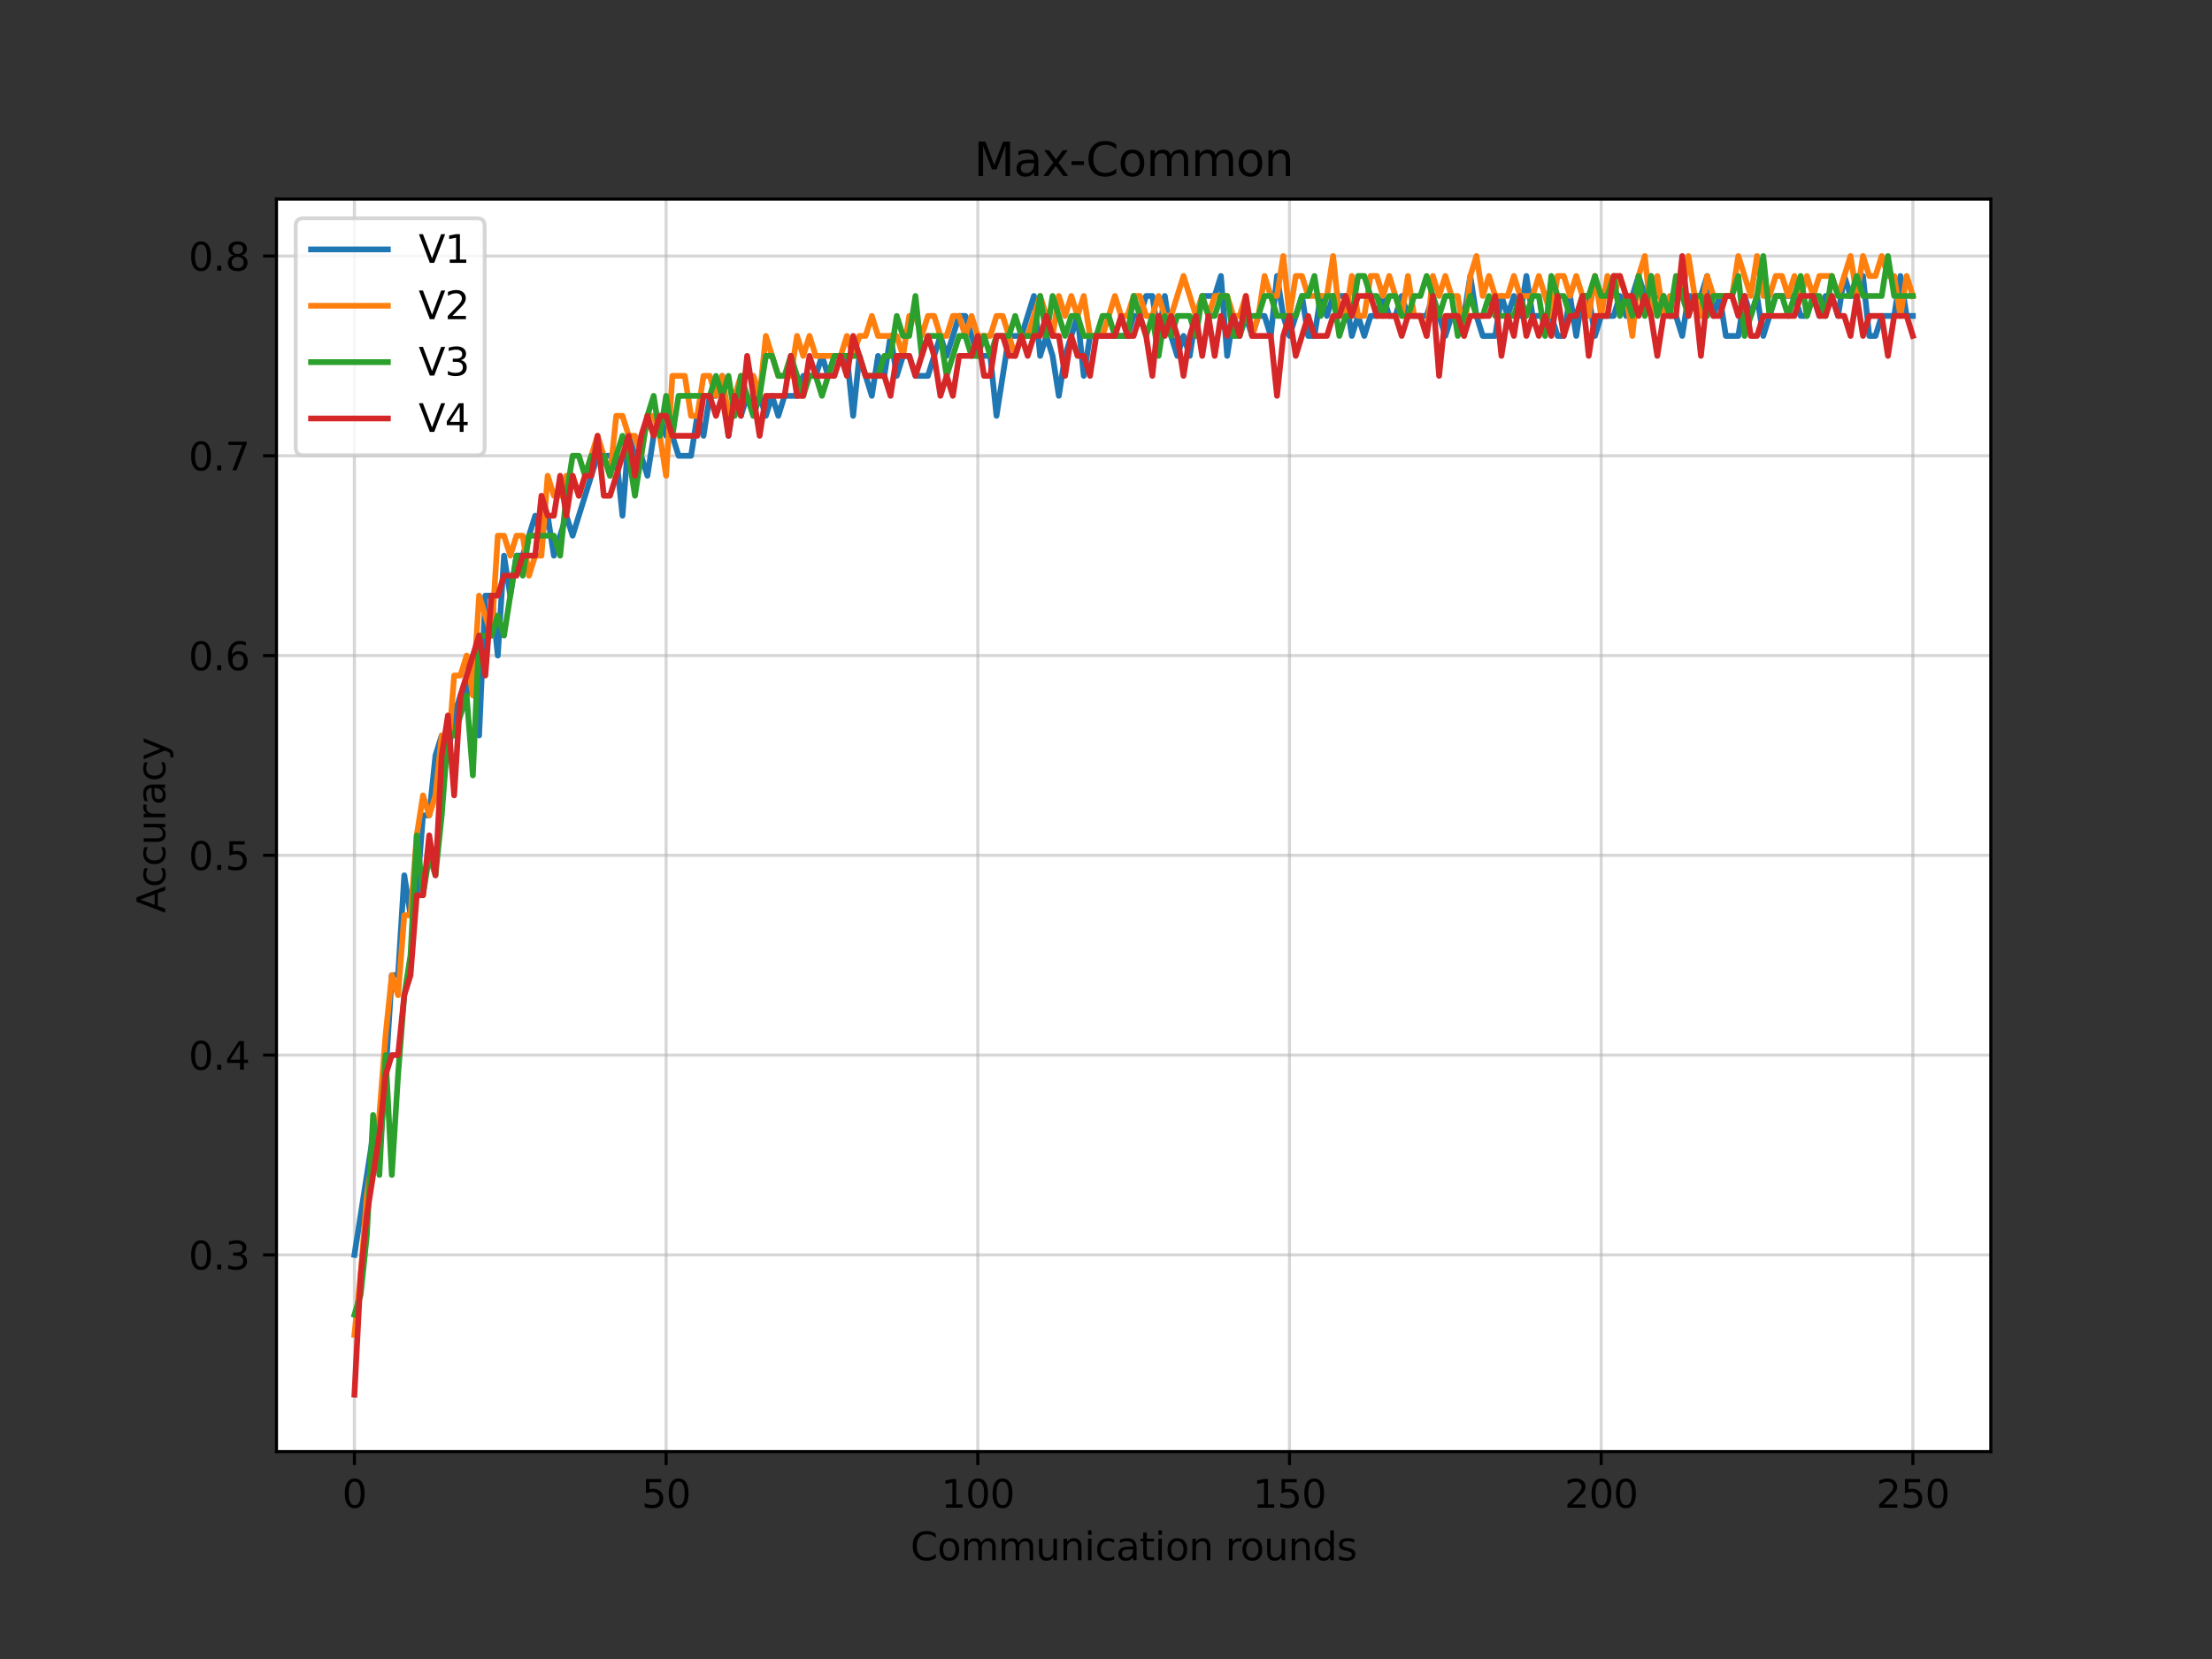 <?xml version="1.0" encoding="utf-8" standalone="no"?>
<!DOCTYPE svg PUBLIC "-//W3C//DTD SVG 1.1//EN"
  "http://www.w3.org/Graphics/SVG/1.1/DTD/svg11.dtd">
<svg xmlns:xlink="http://www.w3.org/1999/xlink" width="576pt" height="432pt" viewBox="0 0 576 432" xmlns="http://www.w3.org/2000/svg" version="1.1">
 <rect x="0" y="0" width="576" height="432" fill="#333333" stroke="none"/>
 <defs>
  <style type="text/css">*{stroke-linejoin: round; stroke-linecap: butt}</style>
 </defs>
 <g id="figure_1">
  <g id="patch_1">
   <path d="M 0 432 
L 576 432 
L 576 0 
L 0 0 
L 0 432 
z
" style="fill: none"/>
  </g>
  <g id="axes_1">
   <g id="patch_2">
    <path d="M 72 378 
L 518.4 378 
L 518.4 51.84 
L 72 51.84 
z
" style="fill: #ffffff"/>
   </g>
   <g id="matplotlib.axis_1">
    <g id="xtick_1">
     <g id="line2d_1">
      <path d="M 92.291 378 
L 92.291 51.84 
" clip-path="url(#pc3971e987c)" style="fill: none; stroke: #b0b0b0; stroke-opacity: 0.5; stroke-width: 0.8; stroke-linecap: square"/>
     </g>
     <g id="line2d_2">
      <defs>
       <path id="m9bee0c265b" d="M 0 0 
L 0 3.5 
" style="stroke: #000000; stroke-width: 0.8"/>
      </defs>
      <g>
       <use xlink:href="#m9bee0c265b" x="92.291" y="378" style="stroke: #000000; stroke-width: 0.8"/>
      </g>
     </g>
     <g id="text_1">
      <!-- 0 -->
      <g transform="translate(89.11 392.598)scale(0.1 -0.1)">
       <defs>
        <path id="DejaVuSans-30" d="M 2034 4250 
Q 1547 4250 1301 3770 
Q 1056 3291 1056 2328 
Q 1056 1369 1301 889 
Q 1547 409 2034 409 
Q 2525 409 2770 889 
Q 3016 1369 3016 2328 
Q 3016 3291 2770 3770 
Q 2525 4250 2034 4250 
z
M 2034 4750 
Q 2819 4750 3233 4129 
Q 3647 3509 3647 2328 
Q 3647 1150 3233 529 
Q 2819 -91 2034 -91 
Q 1250 -91 836 529 
Q 422 1150 422 2328 
Q 422 3509 836 4129 
Q 1250 4750 2034 4750 
z
" transform="scale(0.016)"/>
       </defs>
       <use xlink:href="#DejaVuSans-30"/>
      </g>
     </g>
    </g>
    <g id="xtick_2">
     <g id="line2d_3">
      <path d="M 173.455 378 
L 173.455 51.84 
" clip-path="url(#pc3971e987c)" style="fill: none; stroke: #b0b0b0; stroke-opacity: 0.5; stroke-width: 0.8; stroke-linecap: square"/>
     </g>
     <g id="line2d_4">
      <g>
       <use xlink:href="#m9bee0c265b" x="173.455" y="378" style="stroke: #000000; stroke-width: 0.8"/>
      </g>
     </g>
     <g id="text_2">
      <!-- 50 -->
      <g transform="translate(167.092 392.598)scale(0.1 -0.1)">
       <defs>
        <path id="DejaVuSans-35" d="M 691 4666 
L 3169 4666 
L 3169 4134 
L 1269 4134 
L 1269 2991 
Q 1406 3038 1543 3061 
Q 1681 3084 1819 3084 
Q 2600 3084 3056 2656 
Q 3513 2228 3513 1497 
Q 3513 744 3044 326 
Q 2575 -91 1722 -91 
Q 1428 -91 1123 -41 
Q 819 9 494 109 
L 494 744 
Q 775 591 1075 516 
Q 1375 441 1709 441 
Q 2250 441 2565 725 
Q 2881 1009 2881 1497 
Q 2881 1984 2565 2268 
Q 2250 2553 1709 2553 
Q 1456 2553 1204 2497 
Q 953 2441 691 2322 
L 691 4666 
z
" transform="scale(0.016)"/>
       </defs>
       <use xlink:href="#DejaVuSans-35"/>
       <use xlink:href="#DejaVuSans-30" x="63.623"/>
      </g>
     </g>
    </g>
    <g id="xtick_3">
     <g id="line2d_5">
      <path d="M 254.618 378 
L 254.618 51.84 
" clip-path="url(#pc3971e987c)" style="fill: none; stroke: #b0b0b0; stroke-opacity: 0.5; stroke-width: 0.8; stroke-linecap: square"/>
     </g>
     <g id="line2d_6">
      <g>
       <use xlink:href="#m9bee0c265b" x="254.618" y="378" style="stroke: #000000; stroke-width: 0.8"/>
      </g>
     </g>
     <g id="text_3">
      <!-- 100 -->
      <g transform="translate(245.074 392.598)scale(0.1 -0.1)">
       <defs>
        <path id="DejaVuSans-31" d="M 794 531 
L 1825 531 
L 1825 4091 
L 703 3866 
L 703 4441 
L 1819 4666 
L 2450 4666 
L 2450 531 
L 3481 531 
L 3481 0 
L 794 0 
L 794 531 
z
" transform="scale(0.016)"/>
       </defs>
       <use xlink:href="#DejaVuSans-31"/>
       <use xlink:href="#DejaVuSans-30" x="63.623"/>
       <use xlink:href="#DejaVuSans-30" x="127.246"/>
      </g>
     </g>
    </g>
    <g id="xtick_4">
     <g id="line2d_7">
      <path d="M 335.782 378 
L 335.782 51.84 
" clip-path="url(#pc3971e987c)" style="fill: none; stroke: #b0b0b0; stroke-opacity: 0.5; stroke-width: 0.8; stroke-linecap: square"/>
     </g>
     <g id="line2d_8">
      <g>
       <use xlink:href="#m9bee0c265b" x="335.782" y="378" style="stroke: #000000; stroke-width: 0.8"/>
      </g>
     </g>
     <g id="text_4">
      <!-- 150 -->
      <g transform="translate(326.238 392.598)scale(0.1 -0.1)">
       <use xlink:href="#DejaVuSans-31"/>
       <use xlink:href="#DejaVuSans-35" x="63.623"/>
       <use xlink:href="#DejaVuSans-30" x="127.246"/>
      </g>
     </g>
    </g>
    <g id="xtick_5">
     <g id="line2d_9">
      <path d="M 416.945 378 
L 416.945 51.84 
" clip-path="url(#pc3971e987c)" style="fill: none; stroke: #b0b0b0; stroke-opacity: 0.5; stroke-width: 0.8; stroke-linecap: square"/>
     </g>
     <g id="line2d_10">
      <g>
       <use xlink:href="#m9bee0c265b" x="416.945" y="378" style="stroke: #000000; stroke-width: 0.8"/>
      </g>
     </g>
     <g id="text_5">
      <!-- 200 -->
      <g transform="translate(407.402 392.598)scale(0.1 -0.1)">
       <defs>
        <path id="DejaVuSans-32" d="M 1228 531 
L 3431 531 
L 3431 0 
L 469 0 
L 469 531 
Q 828 903 1448 1529 
Q 2069 2156 2228 2338 
Q 2531 2678 2651 2914 
Q 2772 3150 2772 3378 
Q 2772 3750 2511 3984 
Q 2250 4219 1831 4219 
Q 1534 4219 1204 4116 
Q 875 4013 500 3803 
L 500 4441 
Q 881 4594 1212 4672 
Q 1544 4750 1819 4750 
Q 2544 4750 2975 4387 
Q 3406 4025 3406 3419 
Q 3406 3131 3298 2873 
Q 3191 2616 2906 2266 
Q 2828 2175 2409 1742 
Q 1991 1309 1228 531 
z
" transform="scale(0.016)"/>
       </defs>
       <use xlink:href="#DejaVuSans-32"/>
       <use xlink:href="#DejaVuSans-30" x="63.623"/>
       <use xlink:href="#DejaVuSans-30" x="127.246"/>
      </g>
     </g>
    </g>
    <g id="xtick_6">
     <g id="line2d_11">
      <path d="M 498.109 378 
L 498.109 51.84 
" clip-path="url(#pc3971e987c)" style="fill: none; stroke: #b0b0b0; stroke-opacity: 0.5; stroke-width: 0.8; stroke-linecap: square"/>
     </g>
     <g id="line2d_12">
      <g>
       <use xlink:href="#m9bee0c265b" x="498.109" y="378" style="stroke: #000000; stroke-width: 0.8"/>
      </g>
     </g>
     <g id="text_6">
      <!-- 250 -->
      <g transform="translate(488.565 392.598)scale(0.1 -0.1)">
       <use xlink:href="#DejaVuSans-32"/>
       <use xlink:href="#DejaVuSans-35" x="63.623"/>
       <use xlink:href="#DejaVuSans-30" x="127.246"/>
      </g>
     </g>
    </g>
    <g id="text_7">
     <!-- Communication rounds -->
     <g transform="translate(237.084 406.277)scale(0.1 -0.1)">
      <defs>
       <path id="DejaVuSans-43" d="M 4122 4306 
L 4122 3641 
Q 3803 3938 3442 4084 
Q 3081 4231 2675 4231 
Q 1875 4231 1450 3742 
Q 1025 3253 1025 2328 
Q 1025 1406 1450 917 
Q 1875 428 2675 428 
Q 3081 428 3442 575 
Q 3803 722 4122 1019 
L 4122 359 
Q 3791 134 3420 21 
Q 3050 -91 2638 -91 
Q 1578 -91 968 557 
Q 359 1206 359 2328 
Q 359 3453 968 4101 
Q 1578 4750 2638 4750 
Q 3056 4750 3426 4639 
Q 3797 4528 4122 4306 
z
" transform="scale(0.016)"/>
       <path id="DejaVuSans-6f" d="M 1959 3097 
Q 1497 3097 1228 2736 
Q 959 2375 959 1747 
Q 959 1119 1226 758 
Q 1494 397 1959 397 
Q 2419 397 2687 759 
Q 2956 1122 2956 1747 
Q 2956 2369 2687 2733 
Q 2419 3097 1959 3097 
z
M 1959 3584 
Q 2709 3584 3137 3096 
Q 3566 2609 3566 1747 
Q 3566 888 3137 398 
Q 2709 -91 1959 -91 
Q 1206 -91 779 398 
Q 353 888 353 1747 
Q 353 2609 779 3096 
Q 1206 3584 1959 3584 
z
" transform="scale(0.016)"/>
       <path id="DejaVuSans-6d" d="M 3328 2828 
Q 3544 3216 3844 3400 
Q 4144 3584 4550 3584 
Q 5097 3584 5394 3201 
Q 5691 2819 5691 2113 
L 5691 0 
L 5113 0 
L 5113 2094 
Q 5113 2597 4934 2840 
Q 4756 3084 4391 3084 
Q 3944 3084 3684 2787 
Q 3425 2491 3425 1978 
L 3425 0 
L 2847 0 
L 2847 2094 
Q 2847 2600 2669 2842 
Q 2491 3084 2119 3084 
Q 1678 3084 1418 2786 
Q 1159 2488 1159 1978 
L 1159 0 
L 581 0 
L 581 3500 
L 1159 3500 
L 1159 2956 
Q 1356 3278 1631 3431 
Q 1906 3584 2284 3584 
Q 2666 3584 2933 3390 
Q 3200 3197 3328 2828 
z
" transform="scale(0.016)"/>
       <path id="DejaVuSans-75" d="M 544 1381 
L 544 3500 
L 1119 3500 
L 1119 1403 
Q 1119 906 1312 657 
Q 1506 409 1894 409 
Q 2359 409 2629 706 
Q 2900 1003 2900 1516 
L 2900 3500 
L 3475 3500 
L 3475 0 
L 2900 0 
L 2900 538 
Q 2691 219 2414 64 
Q 2138 -91 1772 -91 
Q 1169 -91 856 284 
Q 544 659 544 1381 
z
M 1991 3584 
L 1991 3584 
z
" transform="scale(0.016)"/>
       <path id="DejaVuSans-6e" d="M 3513 2113 
L 3513 0 
L 2938 0 
L 2938 2094 
Q 2938 2591 2744 2837 
Q 2550 3084 2163 3084 
Q 1697 3084 1428 2787 
Q 1159 2491 1159 1978 
L 1159 0 
L 581 0 
L 581 3500 
L 1159 3500 
L 1159 2956 
Q 1366 3272 1645 3428 
Q 1925 3584 2291 3584 
Q 2894 3584 3203 3211 
Q 3513 2838 3513 2113 
z
" transform="scale(0.016)"/>
       <path id="DejaVuSans-69" d="M 603 3500 
L 1178 3500 
L 1178 0 
L 603 0 
L 603 3500 
z
M 603 4863 
L 1178 4863 
L 1178 4134 
L 603 4134 
L 603 4863 
z
" transform="scale(0.016)"/>
       <path id="DejaVuSans-63" d="M 3122 3366 
L 3122 2828 
Q 2878 2963 2633 3030 
Q 2388 3097 2138 3097 
Q 1578 3097 1268 2742 
Q 959 2388 959 1747 
Q 959 1106 1268 751 
Q 1578 397 2138 397 
Q 2388 397 2633 464 
Q 2878 531 3122 666 
L 3122 134 
Q 2881 22 2623 -34 
Q 2366 -91 2075 -91 
Q 1284 -91 818 406 
Q 353 903 353 1747 
Q 353 2603 823 3093 
Q 1294 3584 2113 3584 
Q 2378 3584 2631 3529 
Q 2884 3475 3122 3366 
z
" transform="scale(0.016)"/>
       <path id="DejaVuSans-61" d="M 2194 1759 
Q 1497 1759 1228 1600 
Q 959 1441 959 1056 
Q 959 750 1161 570 
Q 1363 391 1709 391 
Q 2188 391 2477 730 
Q 2766 1069 2766 1631 
L 2766 1759 
L 2194 1759 
z
M 3341 1997 
L 3341 0 
L 2766 0 
L 2766 531 
Q 2569 213 2275 61 
Q 1981 -91 1556 -91 
Q 1019 -91 701 211 
Q 384 513 384 1019 
Q 384 1609 779 1909 
Q 1175 2209 1959 2209 
L 2766 2209 
L 2766 2266 
Q 2766 2663 2505 2880 
Q 2244 3097 1772 3097 
Q 1472 3097 1187 3025 
Q 903 2953 641 2809 
L 641 3341 
Q 956 3463 1253 3523 
Q 1550 3584 1831 3584 
Q 2591 3584 2966 3190 
Q 3341 2797 3341 1997 
z
" transform="scale(0.016)"/>
       <path id="DejaVuSans-74" d="M 1172 4494 
L 1172 3500 
L 2356 3500 
L 2356 3053 
L 1172 3053 
L 1172 1153 
Q 1172 725 1289 603 
Q 1406 481 1766 481 
L 2356 481 
L 2356 0 
L 1766 0 
Q 1100 0 847 248 
Q 594 497 594 1153 
L 594 3053 
L 172 3053 
L 172 3500 
L 594 3500 
L 594 4494 
L 1172 4494 
z
" transform="scale(0.016)"/>
       <path id="DejaVuSans-20" transform="scale(0.016)"/>
       <path id="DejaVuSans-72" d="M 2631 2963 
Q 2534 3019 2420 3045 
Q 2306 3072 2169 3072 
Q 1681 3072 1420 2755 
Q 1159 2438 1159 1844 
L 1159 0 
L 581 0 
L 581 3500 
L 1159 3500 
L 1159 2956 
Q 1341 3275 1631 3429 
Q 1922 3584 2338 3584 
Q 2397 3584 2469 3576 
Q 2541 3569 2628 3553 
L 2631 2963 
z
" transform="scale(0.016)"/>
       <path id="DejaVuSans-64" d="M 2906 2969 
L 2906 4863 
L 3481 4863 
L 3481 0 
L 2906 0 
L 2906 525 
Q 2725 213 2448 61 
Q 2172 -91 1784 -91 
Q 1150 -91 751 415 
Q 353 922 353 1747 
Q 353 2572 751 3078 
Q 1150 3584 1784 3584 
Q 2172 3584 2448 3432 
Q 2725 3281 2906 2969 
z
M 947 1747 
Q 947 1113 1208 752 
Q 1469 391 1925 391 
Q 2381 391 2643 752 
Q 2906 1113 2906 1747 
Q 2906 2381 2643 2742 
Q 2381 3103 1925 3103 
Q 1469 3103 1208 2742 
Q 947 2381 947 1747 
z
" transform="scale(0.016)"/>
       <path id="DejaVuSans-73" d="M 2834 3397 
L 2834 2853 
Q 2591 2978 2328 3040 
Q 2066 3103 1784 3103 
Q 1356 3103 1142 2972 
Q 928 2841 928 2578 
Q 928 2378 1081 2264 
Q 1234 2150 1697 2047 
L 1894 2003 
Q 2506 1872 2764 1633 
Q 3022 1394 3022 966 
Q 3022 478 2636 193 
Q 2250 -91 1575 -91 
Q 1294 -91 989 -36 
Q 684 19 347 128 
L 347 722 
Q 666 556 975 473 
Q 1284 391 1588 391 
Q 1994 391 2212 530 
Q 2431 669 2431 922 
Q 2431 1156 2273 1281 
Q 2116 1406 1581 1522 
L 1381 1569 
Q 847 1681 609 1914 
Q 372 2147 372 2553 
Q 372 3047 722 3315 
Q 1072 3584 1716 3584 
Q 2034 3584 2315 3537 
Q 2597 3491 2834 3397 
z
" transform="scale(0.016)"/>
      </defs>
      <use xlink:href="#DejaVuSans-43"/>
      <use xlink:href="#DejaVuSans-6f" x="69.824"/>
      <use xlink:href="#DejaVuSans-6d" x="131.006"/>
      <use xlink:href="#DejaVuSans-6d" x="228.418"/>
      <use xlink:href="#DejaVuSans-75" x="325.83"/>
      <use xlink:href="#DejaVuSans-6e" x="389.209"/>
      <use xlink:href="#DejaVuSans-69" x="452.588"/>
      <use xlink:href="#DejaVuSans-63" x="480.371"/>
      <use xlink:href="#DejaVuSans-61" x="535.352"/>
      <use xlink:href="#DejaVuSans-74" x="596.631"/>
      <use xlink:href="#DejaVuSans-69" x="635.84"/>
      <use xlink:href="#DejaVuSans-6f" x="663.623"/>
      <use xlink:href="#DejaVuSans-6e" x="724.805"/>
      <use xlink:href="#DejaVuSans-20" x="788.184"/>
      <use xlink:href="#DejaVuSans-72" x="819.971"/>
      <use xlink:href="#DejaVuSans-6f" x="858.834"/>
      <use xlink:href="#DejaVuSans-75" x="920.016"/>
      <use xlink:href="#DejaVuSans-6e" x="983.395"/>
      <use xlink:href="#DejaVuSans-64" x="1046.773"/>
      <use xlink:href="#DejaVuSans-73" x="1110.25"/>
     </g>
    </g>
   </g>
   <g id="matplotlib.axis_2">
    <g id="ytick_1">
     <g id="line2d_13">
      <path d="M 72 326.761 
L 518.4 326.761 
" clip-path="url(#pc3971e987c)" style="fill: none; stroke: #b0b0b0; stroke-opacity: 0.5; stroke-width: 0.8; stroke-linecap: square"/>
     </g>
     <g id="line2d_14">
      <defs>
       <path id="m2e739a4955" d="M 0 0 
L -3.5 0 
" style="stroke: #000000; stroke-width: 0.8"/>
      </defs>
      <g>
       <use xlink:href="#m2e739a4955" x="72" y="326.761" style="stroke: #000000; stroke-width: 0.8"/>
      </g>
     </g>
     <g id="text_8">
      <!-- 0.3 -->
      <g transform="translate(49.097 330.56)scale(0.1 -0.1)">
       <defs>
        <path id="DejaVuSans-2e" d="M 684 794 
L 1344 794 
L 1344 0 
L 684 0 
L 684 794 
z
" transform="scale(0.016)"/>
        <path id="DejaVuSans-33" d="M 2597 2516 
Q 3050 2419 3304 2112 
Q 3559 1806 3559 1356 
Q 3559 666 3084 287 
Q 2609 -91 1734 -91 
Q 1441 -91 1130 -33 
Q 819 25 488 141 
L 488 750 
Q 750 597 1062 519 
Q 1375 441 1716 441 
Q 2309 441 2620 675 
Q 2931 909 2931 1356 
Q 2931 1769 2642 2001 
Q 2353 2234 1838 2234 
L 1294 2234 
L 1294 2753 
L 1863 2753 
Q 2328 2753 2575 2939 
Q 2822 3125 2822 3475 
Q 2822 3834 2567 4026 
Q 2313 4219 1838 4219 
Q 1578 4219 1281 4162 
Q 984 4106 628 3988 
L 628 4550 
Q 988 4650 1302 4700 
Q 1616 4750 1894 4750 
Q 2613 4750 3031 4423 
Q 3450 4097 3450 3541 
Q 3450 3153 3228 2886 
Q 3006 2619 2597 2516 
z
" transform="scale(0.016)"/>
       </defs>
       <use xlink:href="#DejaVuSans-30"/>
       <use xlink:href="#DejaVuSans-2e" x="63.623"/>
       <use xlink:href="#DejaVuSans-33" x="95.41"/>
      </g>
     </g>
    </g>
    <g id="ytick_2">
     <g id="line2d_15">
      <path d="M 72 274.742 
L 518.4 274.742 
" clip-path="url(#pc3971e987c)" style="fill: none; stroke: #b0b0b0; stroke-opacity: 0.5; stroke-width: 0.8; stroke-linecap: square"/>
     </g>
     <g id="line2d_16">
      <g>
       <use xlink:href="#m2e739a4955" x="72" y="274.742" style="stroke: #000000; stroke-width: 0.8"/>
      </g>
     </g>
     <g id="text_9">
      <!-- 0.4 -->
      <g transform="translate(49.097 278.541)scale(0.1 -0.1)">
       <defs>
        <path id="DejaVuSans-34" d="M 2419 4116 
L 825 1625 
L 2419 1625 
L 2419 4116 
z
M 2253 4666 
L 3047 4666 
L 3047 1625 
L 3713 1625 
L 3713 1100 
L 3047 1100 
L 3047 0 
L 2419 0 
L 2419 1100 
L 313 1100 
L 313 1709 
L 2253 4666 
z
" transform="scale(0.016)"/>
       </defs>
       <use xlink:href="#DejaVuSans-30"/>
       <use xlink:href="#DejaVuSans-2e" x="63.623"/>
       <use xlink:href="#DejaVuSans-34" x="95.41"/>
      </g>
     </g>
    </g>
    <g id="ytick_3">
     <g id="line2d_17">
      <path d="M 72 222.723 
L 518.4 222.723 
" clip-path="url(#pc3971e987c)" style="fill: none; stroke: #b0b0b0; stroke-opacity: 0.5; stroke-width: 0.8; stroke-linecap: square"/>
     </g>
     <g id="line2d_18">
      <g>
       <use xlink:href="#m2e739a4955" x="72" y="222.723" style="stroke: #000000; stroke-width: 0.8"/>
      </g>
     </g>
     <g id="text_10">
      <!-- 0.5 -->
      <g transform="translate(49.097 226.522)scale(0.1 -0.1)">
       <use xlink:href="#DejaVuSans-30"/>
       <use xlink:href="#DejaVuSans-2e" x="63.623"/>
       <use xlink:href="#DejaVuSans-35" x="95.41"/>
      </g>
     </g>
    </g>
    <g id="ytick_4">
     <g id="line2d_19">
      <path d="M 72 170.704 
L 518.4 170.704 
" clip-path="url(#pc3971e987c)" style="fill: none; stroke: #b0b0b0; stroke-opacity: 0.5; stroke-width: 0.8; stroke-linecap: square"/>
     </g>
     <g id="line2d_20">
      <g>
       <use xlink:href="#m2e739a4955" x="72" y="170.704" style="stroke: #000000; stroke-width: 0.8"/>
      </g>
     </g>
     <g id="text_11">
      <!-- 0.6 -->
      <g transform="translate(49.097 174.503)scale(0.1 -0.1)">
       <defs>
        <path id="DejaVuSans-36" d="M 2113 2584 
Q 1688 2584 1439 2293 
Q 1191 2003 1191 1497 
Q 1191 994 1439 701 
Q 1688 409 2113 409 
Q 2538 409 2786 701 
Q 3034 994 3034 1497 
Q 3034 2003 2786 2293 
Q 2538 2584 2113 2584 
z
M 3366 4563 
L 3366 3988 
Q 3128 4100 2886 4159 
Q 2644 4219 2406 4219 
Q 1781 4219 1451 3797 
Q 1122 3375 1075 2522 
Q 1259 2794 1537 2939 
Q 1816 3084 2150 3084 
Q 2853 3084 3261 2657 
Q 3669 2231 3669 1497 
Q 3669 778 3244 343 
Q 2819 -91 2113 -91 
Q 1303 -91 875 529 
Q 447 1150 447 2328 
Q 447 3434 972 4092 
Q 1497 4750 2381 4750 
Q 2619 4750 2861 4703 
Q 3103 4656 3366 4563 
z
" transform="scale(0.016)"/>
       </defs>
       <use xlink:href="#DejaVuSans-30"/>
       <use xlink:href="#DejaVuSans-2e" x="63.623"/>
       <use xlink:href="#DejaVuSans-36" x="95.41"/>
      </g>
     </g>
    </g>
    <g id="ytick_5">
     <g id="line2d_21">
      <path d="M 72 118.685 
L 518.4 118.685 
" clip-path="url(#pc3971e987c)" style="fill: none; stroke: #b0b0b0; stroke-opacity: 0.5; stroke-width: 0.8; stroke-linecap: square"/>
     </g>
     <g id="line2d_22">
      <g>
       <use xlink:href="#m2e739a4955" x="72" y="118.685" style="stroke: #000000; stroke-width: 0.8"/>
      </g>
     </g>
     <g id="text_12">
      <!-- 0.7 -->
      <g transform="translate(49.097 122.484)scale(0.1 -0.1)">
       <defs>
        <path id="DejaVuSans-37" d="M 525 4666 
L 3525 4666 
L 3525 4397 
L 1831 0 
L 1172 0 
L 2766 4134 
L 525 4134 
L 525 4666 
z
" transform="scale(0.016)"/>
       </defs>
       <use xlink:href="#DejaVuSans-30"/>
       <use xlink:href="#DejaVuSans-2e" x="63.623"/>
       <use xlink:href="#DejaVuSans-37" x="95.41"/>
      </g>
     </g>
    </g>
    <g id="ytick_6">
     <g id="line2d_23">
      <path d="M 72 66.665 
L 518.4 66.665 
" clip-path="url(#pc3971e987c)" style="fill: none; stroke: #b0b0b0; stroke-opacity: 0.5; stroke-width: 0.8; stroke-linecap: square"/>
     </g>
     <g id="line2d_24">
      <g>
       <use xlink:href="#m2e739a4955" x="72" y="66.665" style="stroke: #000000; stroke-width: 0.8"/>
      </g>
     </g>
     <g id="text_13">
      <!-- 0.8 -->
      <g transform="translate(49.097 70.465)scale(0.1 -0.1)">
       <defs>
        <path id="DejaVuSans-38" d="M 2034 2216 
Q 1584 2216 1326 1975 
Q 1069 1734 1069 1313 
Q 1069 891 1326 650 
Q 1584 409 2034 409 
Q 2484 409 2743 651 
Q 3003 894 3003 1313 
Q 3003 1734 2745 1975 
Q 2488 2216 2034 2216 
z
M 1403 2484 
Q 997 2584 770 2862 
Q 544 3141 544 3541 
Q 544 4100 942 4425 
Q 1341 4750 2034 4750 
Q 2731 4750 3128 4425 
Q 3525 4100 3525 3541 
Q 3525 3141 3298 2862 
Q 3072 2584 2669 2484 
Q 3125 2378 3379 2068 
Q 3634 1759 3634 1313 
Q 3634 634 3220 271 
Q 2806 -91 2034 -91 
Q 1263 -91 848 271 
Q 434 634 434 1313 
Q 434 1759 690 2068 
Q 947 2378 1403 2484 
z
M 1172 3481 
Q 1172 3119 1398 2916 
Q 1625 2713 2034 2713 
Q 2441 2713 2670 2916 
Q 2900 3119 2900 3481 
Q 2900 3844 2670 4047 
Q 2441 4250 2034 4250 
Q 1625 4250 1398 4047 
Q 1172 3844 1172 3481 
z
" transform="scale(0.016)"/>
       </defs>
       <use xlink:href="#DejaVuSans-30"/>
       <use xlink:href="#DejaVuSans-2e" x="63.623"/>
       <use xlink:href="#DejaVuSans-38" x="95.41"/>
      </g>
     </g>
    </g>
    <g id="text_14">
     <!-- Accuracy -->
     <g transform="translate(43.017 237.748)rotate(-90)scale(0.1 -0.1)">
      <defs>
       <path id="DejaVuSans-41" d="M 2188 4044 
L 1331 1722 
L 3047 1722 
L 2188 4044 
z
M 1831 4666 
L 2547 4666 
L 4325 0 
L 3669 0 
L 3244 1197 
L 1141 1197 
L 716 0 
L 50 0 
L 1831 4666 
z
" transform="scale(0.016)"/>
       <path id="DejaVuSans-79" d="M 2059 -325 
Q 1816 -950 1584 -1140 
Q 1353 -1331 966 -1331 
L 506 -1331 
L 506 -850 
L 844 -850 
Q 1081 -850 1212 -737 
Q 1344 -625 1503 -206 
L 1606 56 
L 191 3500 
L 800 3500 
L 1894 763 
L 2988 3500 
L 3597 3500 
L 2059 -325 
z
" transform="scale(0.016)"/>
      </defs>
      <use xlink:href="#DejaVuSans-41"/>
      <use xlink:href="#DejaVuSans-63" x="66.658"/>
      <use xlink:href="#DejaVuSans-63" x="121.639"/>
      <use xlink:href="#DejaVuSans-75" x="176.619"/>
      <use xlink:href="#DejaVuSans-72" x="239.998"/>
      <use xlink:href="#DejaVuSans-61" x="281.111"/>
      <use xlink:href="#DejaVuSans-63" x="342.391"/>
      <use xlink:href="#DejaVuSans-79" x="397.371"/>
     </g>
    </g>
   </g>
   <g id="line2d_25">
    <path d="M 92.291 326.761 
L 97.161 295.55 
L 98.784 300.752 
L 100.407 279.944 
L 102.031 253.934 
L 103.654 253.934 
L 105.277 227.925 
L 106.9 238.329 
L 108.524 233.127 
L 110.147 212.319 
L 111.77 212.319 
L 113.393 196.713 
L 115.017 191.511 
L 116.64 196.713 
L 118.263 186.309 
L 119.887 181.108 
L 121.51 181.108 
L 123.133 170.704 
L 124.756 191.511 
L 126.38 155.098 
L 128.003 155.098 
L 129.626 170.704 
L 131.249 144.694 
L 132.873 155.098 
L 134.496 144.694 
L 136.119 144.694 
L 139.366 134.29 
L 140.989 139.492 
L 142.612 134.29 
L 144.236 144.694 
L 147.482 134.29 
L 149.105 139.492 
L 155.599 118.685 
L 160.468 118.685 
L 162.092 134.29 
L 163.715 113.483 
L 165.338 118.685 
L 166.961 118.685 
L 168.585 123.887 
L 170.208 113.483 
L 171.831 108.281 
L 173.455 113.483 
L 175.078 113.483 
L 176.701 118.685 
L 179.948 118.685 
L 181.571 108.281 
L 183.194 113.483 
L 184.817 103.079 
L 186.441 103.079 
L 188.064 97.877 
L 189.687 113.483 
L 191.311 103.079 
L 192.934 108.281 
L 194.557 103.079 
L 196.18 108.281 
L 197.804 103.079 
L 199.427 108.281 
L 201.05 103.079 
L 202.673 108.281 
L 204.297 103.079 
L 207.543 103.079 
L 209.167 97.877 
L 212.413 97.877 
L 214.036 92.675 
L 215.66 97.877 
L 217.283 92.675 
L 220.529 92.675 
L 222.153 108.281 
L 223.776 92.675 
L 227.023 103.079 
L 228.646 92.675 
L 230.269 97.877 
L 231.892 87.473 
L 233.516 97.877 
L 235.139 92.675 
L 236.762 92.675 
L 238.385 97.877 
L 241.632 97.877 
L 244.879 87.473 
L 246.502 92.675 
L 249.748 82.271 
L 251.372 82.271 
L 254.618 92.675 
L 257.865 92.675 
L 259.488 108.281 
L 262.735 87.473 
L 265.981 87.473 
L 269.228 77.069 
L 270.851 92.675 
L 272.474 87.473 
L 274.097 92.675 
L 275.721 103.079 
L 277.344 92.675 
L 280.591 82.271 
L 282.214 97.877 
L 283.837 87.473 
L 293.577 87.473 
L 295.2 82.271 
L 296.823 82.271 
L 298.447 77.069 
L 300.07 77.069 
L 301.693 87.473 
L 303.316 77.069 
L 304.94 87.473 
L 306.563 92.675 
L 308.186 87.473 
L 309.809 92.675 
L 311.433 82.271 
L 313.056 77.069 
L 316.303 77.069 
L 317.926 71.867 
L 319.549 92.675 
L 321.172 82.271 
L 322.796 87.473 
L 324.419 82.271 
L 326.042 87.473 
L 327.665 82.271 
L 329.289 82.271 
L 330.912 87.473 
L 332.535 71.867 
L 334.159 82.271 
L 335.782 87.473 
L 339.028 77.069 
L 340.652 87.473 
L 342.275 87.473 
L 343.898 77.069 
L 345.521 82.271 
L 347.145 77.069 
L 350.391 77.069 
L 352.015 87.473 
L 353.638 82.271 
L 355.261 87.473 
L 356.884 82.271 
L 358.508 82.271 
L 360.131 77.069 
L 361.754 82.271 
L 363.377 82.271 
L 365.001 77.069 
L 366.624 82.271 
L 371.494 82.271 
L 373.117 77.069 
L 376.364 87.473 
L 377.987 82.271 
L 381.233 82.271 
L 382.857 71.867 
L 384.48 82.271 
L 386.103 87.473 
L 389.35 87.473 
L 390.973 77.069 
L 392.596 82.271 
L 394.22 77.069 
L 395.843 82.271 
L 397.466 71.867 
L 399.089 82.271 
L 403.959 82.271 
L 405.583 87.473 
L 407.206 87.473 
L 408.829 77.069 
L 410.452 87.473 
L 412.076 77.069 
L 413.699 77.069 
L 415.322 87.473 
L 416.945 82.271 
L 420.192 82.271 
L 421.815 77.069 
L 423.439 82.271 
L 426.685 71.867 
L 428.308 77.069 
L 429.932 71.867 
L 431.555 77.069 
L 433.178 77.069 
L 434.801 82.271 
L 436.425 82.271 
L 438.048 87.473 
L 439.671 77.069 
L 442.918 77.069 
L 444.541 71.867 
L 446.164 82.271 
L 447.788 77.069 
L 449.411 87.473 
L 452.657 87.473 
L 454.281 77.069 
L 455.904 82.271 
L 457.527 77.069 
L 459.151 87.473 
L 462.397 77.069 
L 467.267 77.069 
L 468.89 82.271 
L 470.513 82.271 
L 472.137 77.069 
L 473.76 82.271 
L 475.383 77.069 
L 477.007 77.069 
L 478.63 82.271 
L 480.253 71.867 
L 481.876 77.069 
L 483.5 77.069 
L 485.123 71.867 
L 486.746 87.473 
L 488.369 87.473 
L 489.993 82.271 
L 493.239 82.271 
L 494.863 71.867 
L 496.486 82.271 
L 498.109 82.271 
L 498.109 82.271 
" clip-path="url(#pc3971e987c)" style="fill: none; stroke: #1f77b4; stroke-width: 1.5; stroke-linecap: square"/>
   </g>
   <g id="line2d_26">
    <path d="M 92.291 347.569 
L 93.914 331.963 
L 95.537 311.155 
L 98.784 290.348 
L 100.407 269.54 
L 102.031 253.934 
L 103.654 259.136 
L 105.277 238.329 
L 106.9 238.329 
L 108.524 217.521 
L 110.147 207.117 
L 111.77 212.319 
L 113.393 207.117 
L 115.017 191.511 
L 116.64 196.713 
L 118.263 175.906 
L 119.887 175.906 
L 121.51 170.704 
L 123.133 181.108 
L 124.756 155.098 
L 128.003 165.502 
L 129.626 139.492 
L 131.249 139.492 
L 132.873 144.694 
L 134.496 139.492 
L 136.119 139.492 
L 137.743 149.896 
L 139.366 144.694 
L 140.989 144.694 
L 142.612 123.887 
L 144.236 129.088 
L 145.859 129.088 
L 147.482 123.887 
L 149.105 123.887 
L 150.729 129.088 
L 155.599 113.483 
L 158.845 123.887 
L 160.468 108.281 
L 162.092 108.281 
L 163.715 113.483 
L 165.338 113.483 
L 166.961 118.685 
L 168.585 108.281 
L 170.208 108.281 
L 171.831 113.483 
L 173.455 123.887 
L 175.078 97.877 
L 178.324 97.877 
L 179.948 108.281 
L 181.571 108.281 
L 183.194 97.877 
L 184.817 97.877 
L 186.441 103.079 
L 188.064 97.877 
L 189.687 108.281 
L 192.934 97.877 
L 196.18 97.877 
L 197.804 103.079 
L 199.427 87.473 
L 202.673 97.877 
L 205.92 97.877 
L 207.543 87.473 
L 209.167 92.675 
L 210.79 87.473 
L 212.413 92.675 
L 218.906 92.675 
L 220.529 87.473 
L 222.153 92.675 
L 223.776 87.473 
L 225.399 87.473 
L 227.023 82.271 
L 228.646 87.473 
L 233.516 87.473 
L 235.139 92.675 
L 236.762 82.271 
L 238.385 82.271 
L 240.009 87.473 
L 241.632 82.271 
L 243.255 82.271 
L 244.879 87.473 
L 246.502 87.473 
L 248.125 82.271 
L 249.748 82.271 
L 251.372 87.473 
L 252.995 82.271 
L 254.618 87.473 
L 257.865 87.473 
L 259.488 82.271 
L 261.111 82.271 
L 264.358 92.675 
L 265.981 87.473 
L 267.604 87.473 
L 270.851 77.069 
L 274.097 87.473 
L 275.721 77.069 
L 277.344 82.271 
L 278.967 77.069 
L 280.591 82.271 
L 282.214 77.069 
L 283.837 87.473 
L 287.084 87.473 
L 290.33 77.069 
L 291.953 82.271 
L 293.577 82.271 
L 295.2 77.069 
L 296.823 77.069 
L 298.447 82.271 
L 300.07 82.271 
L 301.693 77.069 
L 303.316 82.271 
L 304.94 82.271 
L 308.186 71.867 
L 311.433 82.271 
L 313.056 77.069 
L 314.679 82.271 
L 316.303 77.069 
L 319.549 77.069 
L 321.172 82.271 
L 322.796 82.271 
L 324.419 77.069 
L 326.042 87.473 
L 327.665 82.271 
L 329.289 71.867 
L 330.912 77.069 
L 332.535 77.069 
L 334.159 66.665 
L 335.782 82.271 
L 337.405 71.867 
L 339.028 71.867 
L 340.652 77.069 
L 345.521 77.069 
L 347.145 66.665 
L 348.768 82.271 
L 350.391 82.271 
L 352.015 71.867 
L 353.638 82.271 
L 355.261 82.271 
L 356.884 71.867 
L 358.508 71.867 
L 360.131 77.069 
L 361.754 71.867 
L 365.001 82.271 
L 366.624 71.867 
L 368.247 82.271 
L 369.871 82.271 
L 371.494 87.473 
L 373.117 71.867 
L 374.74 77.069 
L 376.364 71.867 
L 377.987 77.069 
L 379.61 77.069 
L 381.233 87.473 
L 382.857 71.867 
L 384.48 66.665 
L 386.103 77.069 
L 387.727 71.867 
L 389.35 77.069 
L 392.596 77.069 
L 394.22 71.867 
L 395.843 77.069 
L 399.089 77.069 
L 400.713 71.867 
L 403.959 82.271 
L 405.583 71.867 
L 407.206 71.867 
L 408.829 77.069 
L 410.452 71.867 
L 413.699 82.271 
L 415.322 71.867 
L 416.945 82.271 
L 418.569 71.867 
L 420.192 77.069 
L 421.815 71.867 
L 423.439 77.069 
L 425.062 87.473 
L 426.685 71.867 
L 428.308 66.665 
L 429.932 82.271 
L 431.555 71.867 
L 433.178 82.271 
L 434.801 77.069 
L 438.048 77.069 
L 439.671 66.665 
L 441.295 77.069 
L 442.918 82.271 
L 444.541 71.867 
L 446.164 77.069 
L 451.034 77.069 
L 452.657 66.665 
L 455.904 77.069 
L 457.527 66.665 
L 459.151 77.069 
L 460.774 77.069 
L 462.397 71.867 
L 464.02 71.867 
L 465.644 77.069 
L 467.267 71.867 
L 468.89 77.069 
L 470.513 71.867 
L 472.137 77.069 
L 473.76 71.867 
L 477.007 71.867 
L 478.63 77.069 
L 481.876 66.665 
L 483.5 77.069 
L 485.123 66.665 
L 486.746 71.867 
L 488.369 71.867 
L 489.993 66.665 
L 491.616 71.867 
L 493.239 71.867 
L 494.863 82.271 
L 496.486 71.867 
L 498.109 77.069 
L 498.109 77.069 
" clip-path="url(#pc3971e987c)" style="fill: none; stroke: #ff7f0e; stroke-width: 1.5; stroke-linecap: square"/>
   </g>
   <g id="line2d_27">
    <path d="M 92.291 342.367 
L 93.914 337.165 
L 95.537 321.559 
L 97.161 290.348 
L 98.784 305.953 
L 100.407 274.742 
L 102.031 305.953 
L 103.654 279.944 
L 105.277 259.136 
L 106.9 248.732 
L 108.524 217.521 
L 110.147 233.127 
L 111.77 222.723 
L 113.393 227.925 
L 115.017 212.319 
L 116.64 191.511 
L 118.263 191.511 
L 121.51 181.108 
L 123.133 201.915 
L 124.756 165.502 
L 128.003 165.502 
L 129.626 160.3 
L 131.249 165.502 
L 134.496 144.694 
L 136.119 149.896 
L 137.743 139.492 
L 144.236 139.492 
L 145.859 144.694 
L 147.482 129.088 
L 149.105 118.685 
L 150.729 118.685 
L 152.352 123.887 
L 153.975 118.685 
L 157.222 118.685 
L 158.845 123.887 
L 162.092 113.483 
L 163.715 118.685 
L 165.338 129.088 
L 168.585 108.281 
L 170.208 103.079 
L 171.831 113.483 
L 173.455 103.079 
L 175.078 113.483 
L 176.701 103.079 
L 184.817 103.079 
L 186.441 97.877 
L 188.064 103.079 
L 189.687 97.877 
L 191.311 108.281 
L 192.934 97.877 
L 196.18 108.281 
L 197.804 103.079 
L 199.427 92.675 
L 201.05 92.675 
L 202.673 97.877 
L 204.297 97.877 
L 205.92 92.675 
L 209.167 103.079 
L 210.79 97.877 
L 212.413 97.877 
L 214.036 103.079 
L 217.283 92.675 
L 223.776 92.675 
L 225.399 97.877 
L 228.646 97.877 
L 230.269 92.675 
L 231.892 92.675 
L 233.516 82.271 
L 235.139 87.473 
L 236.762 87.473 
L 238.385 77.069 
L 240.009 92.675 
L 241.632 87.473 
L 244.879 87.473 
L 246.502 97.877 
L 249.748 87.473 
L 251.372 87.473 
L 252.995 92.675 
L 254.618 92.675 
L 256.241 87.473 
L 257.865 92.675 
L 259.488 87.473 
L 262.735 87.473 
L 264.358 82.271 
L 265.981 87.473 
L 269.228 87.473 
L 270.851 77.069 
L 272.474 87.473 
L 274.097 77.069 
L 277.344 87.473 
L 278.967 82.271 
L 280.591 82.271 
L 282.214 87.473 
L 285.46 87.473 
L 287.084 82.271 
L 288.707 82.271 
L 290.33 87.473 
L 293.577 87.473 
L 295.2 77.069 
L 298.447 87.473 
L 300.07 82.271 
L 301.693 92.675 
L 303.316 82.271 
L 304.94 87.473 
L 306.563 82.271 
L 309.809 82.271 
L 311.433 87.473 
L 313.056 77.069 
L 314.679 82.271 
L 316.303 82.271 
L 317.926 77.069 
L 319.549 77.069 
L 321.172 87.473 
L 322.796 87.473 
L 324.419 82.271 
L 327.665 82.271 
L 329.289 77.069 
L 330.912 77.069 
L 332.535 82.271 
L 337.405 82.271 
L 339.028 77.069 
L 340.652 77.069 
L 342.275 71.867 
L 343.898 82.271 
L 345.521 77.069 
L 347.145 77.069 
L 348.768 87.473 
L 350.391 82.271 
L 352.015 82.271 
L 353.638 71.867 
L 355.261 71.867 
L 356.884 77.069 
L 358.508 77.069 
L 360.131 82.271 
L 361.754 77.069 
L 363.377 77.069 
L 365.001 82.271 
L 366.624 82.271 
L 368.247 77.069 
L 369.871 77.069 
L 371.494 71.867 
L 374.74 82.271 
L 376.364 77.069 
L 377.987 77.069 
L 379.61 87.473 
L 382.857 77.069 
L 384.48 82.271 
L 386.103 82.271 
L 387.727 77.069 
L 389.35 82.271 
L 394.22 82.271 
L 395.843 77.069 
L 397.466 82.271 
L 399.089 77.069 
L 400.713 77.069 
L 402.336 87.473 
L 403.959 71.867 
L 405.583 77.069 
L 407.206 77.069 
L 408.829 82.271 
L 410.452 82.271 
L 412.076 77.069 
L 413.699 77.069 
L 415.322 71.867 
L 416.945 77.069 
L 418.569 77.069 
L 420.192 71.867 
L 421.815 82.271 
L 423.439 77.069 
L 425.062 82.271 
L 426.685 71.867 
L 428.308 82.271 
L 429.932 71.867 
L 431.555 82.271 
L 433.178 77.069 
L 434.801 82.271 
L 436.425 71.867 
L 439.671 82.271 
L 441.295 77.069 
L 442.918 77.069 
L 444.541 82.271 
L 446.164 77.069 
L 451.034 77.069 
L 452.657 71.867 
L 454.281 87.473 
L 457.527 77.069 
L 459.151 66.665 
L 460.774 82.271 
L 462.397 77.069 
L 464.02 77.069 
L 465.644 82.271 
L 468.89 71.867 
L 470.513 82.271 
L 472.137 77.069 
L 473.76 77.069 
L 475.383 82.271 
L 477.007 71.867 
L 478.63 77.069 
L 481.876 77.069 
L 483.5 71.867 
L 485.123 77.069 
L 489.993 77.069 
L 491.616 66.665 
L 493.239 77.069 
L 498.109 77.069 
L 498.109 77.069 
" clip-path="url(#pc3971e987c)" style="fill: none; stroke: #2ca02c; stroke-width: 1.5; stroke-linecap: square"/>
   </g>
   <g id="line2d_28">
    <path d="M 92.291 363.175 
L 93.914 331.963 
L 95.537 316.357 
L 98.784 295.55 
L 100.407 279.944 
L 102.031 274.742 
L 103.654 274.742 
L 105.277 259.136 
L 106.9 253.934 
L 108.524 233.127 
L 110.147 233.127 
L 111.77 217.521 
L 113.393 227.925 
L 115.017 196.713 
L 116.64 186.309 
L 118.263 207.117 
L 119.887 181.108 
L 124.756 165.502 
L 126.38 175.906 
L 128.003 155.098 
L 129.626 155.098 
L 131.249 149.896 
L 134.496 149.896 
L 136.119 144.694 
L 139.366 144.694 
L 140.989 129.088 
L 142.612 134.29 
L 144.236 134.29 
L 145.859 123.887 
L 147.482 134.29 
L 149.105 123.887 
L 150.729 129.088 
L 152.352 123.887 
L 153.975 123.887 
L 155.599 113.483 
L 157.222 129.088 
L 158.845 129.088 
L 163.715 113.483 
L 165.338 123.887 
L 166.961 113.483 
L 168.585 108.281 
L 170.208 113.483 
L 171.831 108.281 
L 173.455 108.281 
L 175.078 113.483 
L 181.571 113.483 
L 183.194 103.079 
L 184.817 103.079 
L 186.441 108.281 
L 188.064 103.079 
L 189.687 113.483 
L 191.311 103.079 
L 192.934 108.281 
L 194.557 92.675 
L 197.804 113.483 
L 199.427 103.079 
L 204.297 103.079 
L 205.92 92.675 
L 207.543 103.079 
L 209.167 103.079 
L 210.79 92.675 
L 212.413 97.877 
L 217.283 97.877 
L 218.906 92.675 
L 220.529 97.877 
L 222.153 87.473 
L 225.399 97.877 
L 230.269 97.877 
L 231.892 103.079 
L 233.516 92.675 
L 236.762 92.675 
L 238.385 97.877 
L 241.632 87.473 
L 243.255 92.675 
L 244.879 103.079 
L 246.502 97.877 
L 248.125 103.079 
L 249.748 92.675 
L 252.995 92.675 
L 254.618 87.473 
L 256.241 97.877 
L 257.865 97.877 
L 259.488 87.473 
L 261.111 87.473 
L 262.735 92.675 
L 264.358 92.675 
L 265.981 87.473 
L 267.604 92.675 
L 269.228 87.473 
L 270.851 87.473 
L 272.474 82.271 
L 274.097 87.473 
L 275.721 87.473 
L 277.344 97.877 
L 278.967 87.473 
L 280.591 92.675 
L 282.214 92.675 
L 283.837 97.877 
L 285.46 87.473 
L 290.33 87.473 
L 291.953 82.271 
L 293.577 87.473 
L 295.2 87.473 
L 296.823 82.271 
L 298.447 87.473 
L 300.07 97.877 
L 301.693 82.271 
L 303.316 87.473 
L 304.94 82.271 
L 306.563 87.473 
L 308.186 97.877 
L 309.809 87.473 
L 311.433 82.271 
L 313.056 92.675 
L 314.679 82.271 
L 316.303 92.675 
L 317.926 82.271 
L 319.549 87.473 
L 321.172 82.271 
L 322.796 87.473 
L 324.419 77.069 
L 326.042 87.473 
L 330.912 87.473 
L 332.535 103.079 
L 334.159 87.473 
L 335.782 82.271 
L 337.405 92.675 
L 340.652 82.271 
L 342.275 87.473 
L 345.521 87.473 
L 347.145 82.271 
L 348.768 82.271 
L 350.391 77.069 
L 352.015 82.271 
L 353.638 77.069 
L 356.884 77.069 
L 358.508 82.271 
L 363.377 82.271 
L 365.001 87.473 
L 366.624 82.271 
L 369.871 82.271 
L 371.494 87.473 
L 373.117 77.069 
L 374.74 97.877 
L 376.364 82.271 
L 379.61 82.271 
L 381.233 87.473 
L 382.857 82.271 
L 387.727 82.271 
L 389.35 77.069 
L 390.973 92.675 
L 392.596 82.271 
L 394.22 87.473 
L 395.843 77.069 
L 397.466 87.473 
L 399.089 82.271 
L 400.713 87.473 
L 402.336 82.271 
L 403.959 87.473 
L 405.583 77.069 
L 407.206 87.473 
L 408.829 82.271 
L 410.452 82.271 
L 412.076 77.069 
L 413.699 92.675 
L 415.322 82.271 
L 418.569 82.271 
L 420.192 71.867 
L 421.815 71.867 
L 423.439 77.069 
L 425.062 77.069 
L 426.685 82.271 
L 428.308 77.069 
L 429.932 82.271 
L 431.555 92.675 
L 433.178 82.271 
L 436.425 82.271 
L 438.048 66.665 
L 439.671 82.271 
L 441.295 77.069 
L 442.918 92.675 
L 444.541 77.069 
L 446.164 82.271 
L 447.788 82.271 
L 449.411 77.069 
L 451.034 77.069 
L 452.657 82.271 
L 454.281 77.069 
L 455.904 87.473 
L 457.527 87.473 
L 459.151 82.271 
L 467.267 82.271 
L 468.89 77.069 
L 472.137 77.069 
L 473.76 82.271 
L 475.383 82.271 
L 477.007 77.069 
L 478.63 82.271 
L 480.253 82.271 
L 481.876 87.473 
L 483.5 77.069 
L 485.123 87.473 
L 486.746 82.271 
L 489.993 82.271 
L 491.616 92.675 
L 493.239 82.271 
L 496.486 82.271 
L 498.109 87.473 
L 498.109 87.473 
" clip-path="url(#pc3971e987c)" style="fill: none; stroke: #d62728; stroke-width: 1.5; stroke-linecap: square"/>
   </g>
   <g id="patch_3">
    <path d="M 72 378 
L 72 51.84 
" style="fill: none; stroke: #000000; stroke-width: 0.8; stroke-linejoin: miter; stroke-linecap: square"/>
   </g>
   <g id="patch_4">
    <path d="M 518.4 378 
L 518.4 51.84 
" style="fill: none; stroke: #000000; stroke-width: 0.8; stroke-linejoin: miter; stroke-linecap: square"/>
   </g>
   <g id="patch_5">
    <path d="M 72 378 
L 518.4 378 
" style="fill: none; stroke: #000000; stroke-width: 0.8; stroke-linejoin: miter; stroke-linecap: square"/>
   </g>
   <g id="patch_6">
    <path d="M 72 51.84 
L 518.4 51.84 
" style="fill: none; stroke: #000000; stroke-width: 0.8; stroke-linejoin: miter; stroke-linecap: square"/>
   </g>
   <g id="text_15">
    <!-- Max-Common -->
    <g transform="translate(253.607 45.84)scale(0.12 -0.12)">
     <defs>
      <path id="DejaVuSans-4d" d="M 628 4666 
L 1569 4666 
L 2759 1491 
L 3956 4666 
L 4897 4666 
L 4897 0 
L 4281 0 
L 4281 4097 
L 3078 897 
L 2444 897 
L 1241 4097 
L 1241 0 
L 628 0 
L 628 4666 
z
" transform="scale(0.016)"/>
      <path id="DejaVuSans-78" d="M 3513 3500 
L 2247 1797 
L 3578 0 
L 2900 0 
L 1881 1375 
L 863 0 
L 184 0 
L 1544 1831 
L 300 3500 
L 978 3500 
L 1906 2253 
L 2834 3500 
L 3513 3500 
z
" transform="scale(0.016)"/>
      <path id="DejaVuSans-2d" d="M 313 2009 
L 1997 2009 
L 1997 1497 
L 313 1497 
L 313 2009 
z
" transform="scale(0.016)"/>
     </defs>
     <use xlink:href="#DejaVuSans-4d"/>
     <use xlink:href="#DejaVuSans-61" x="86.279"/>
     <use xlink:href="#DejaVuSans-78" x="147.559"/>
     <use xlink:href="#DejaVuSans-2d" x="206.738"/>
     <use xlink:href="#DejaVuSans-43" x="242.822"/>
     <use xlink:href="#DejaVuSans-6f" x="312.646"/>
     <use xlink:href="#DejaVuSans-6d" x="373.828"/>
     <use xlink:href="#DejaVuSans-6d" x="471.24"/>
     <use xlink:href="#DejaVuSans-6f" x="568.652"/>
     <use xlink:href="#DejaVuSans-6e" x="629.834"/>
    </g>
   </g>
   <g id="legend_1">
    <g id="patch_7">
     <path d="M 79 118.552 
L 124.203 118.552 
Q 126.203 118.552 126.203 116.552 
L 126.203 58.84 
Q 126.203 56.84 124.203 56.84 
L 79 56.84 
Q 77 56.84 77 58.84 
L 77 116.552 
Q 77 118.552 79 118.552 
z
" style="fill: #ffffff; opacity: 0.8; stroke: #cccccc; stroke-linejoin: miter"/>
    </g>
    <g id="line2d_29">
     <path d="M 81 64.938 
L 91 64.938 
L 101 64.938 
" style="fill: none; stroke: #1f77b4; stroke-width: 1.5; stroke-linecap: square"/>
    </g>
    <g id="text_16">
     <!-- V1 -->
     <g transform="translate(109 68.438)scale(0.1 -0.1)">
      <defs>
       <path id="DejaVuSans-56" d="M 1831 0 
L 50 4666 
L 709 4666 
L 2188 738 
L 3669 4666 
L 4325 4666 
L 2547 0 
L 1831 0 
z
" transform="scale(0.016)"/>
      </defs>
      <use xlink:href="#DejaVuSans-56"/>
      <use xlink:href="#DejaVuSans-31" x="68.408"/>
     </g>
    </g>
    <g id="line2d_30">
     <path d="M 81 79.617 
L 91 79.617 
L 101 79.617 
" style="fill: none; stroke: #ff7f0e; stroke-width: 1.5; stroke-linecap: square"/>
    </g>
    <g id="text_17">
     <!-- V2 -->
     <g transform="translate(109 83.117)scale(0.1 -0.1)">
      <use xlink:href="#DejaVuSans-56"/>
      <use xlink:href="#DejaVuSans-32" x="68.408"/>
     </g>
    </g>
    <g id="line2d_31">
     <path d="M 81 94.295 
L 91 94.295 
L 101 94.295 
" style="fill: none; stroke: #2ca02c; stroke-width: 1.5; stroke-linecap: square"/>
    </g>
    <g id="text_18">
     <!-- V3 -->
     <g transform="translate(109 97.795)scale(0.1 -0.1)">
      <use xlink:href="#DejaVuSans-56"/>
      <use xlink:href="#DejaVuSans-33" x="68.408"/>
     </g>
    </g>
    <g id="line2d_32">
     <path d="M 81 108.973 
L 91 108.973 
L 101 108.973 
" style="fill: none; stroke: #d62728; stroke-width: 1.5; stroke-linecap: square"/>
    </g>
    <g id="text_19">
     <!-- V4 -->
     <g transform="translate(109 112.473)scale(0.1 -0.1)">
      <use xlink:href="#DejaVuSans-56"/>
      <use xlink:href="#DejaVuSans-34" x="68.408"/>
     </g>
    </g>
   </g>
  </g>
 </g>
 <defs>
  <clipPath id="pc3971e987c">
   <rect x="72" y="51.84" width="446.4" height="326.16"/>
  </clipPath>
 </defs>
</svg>
